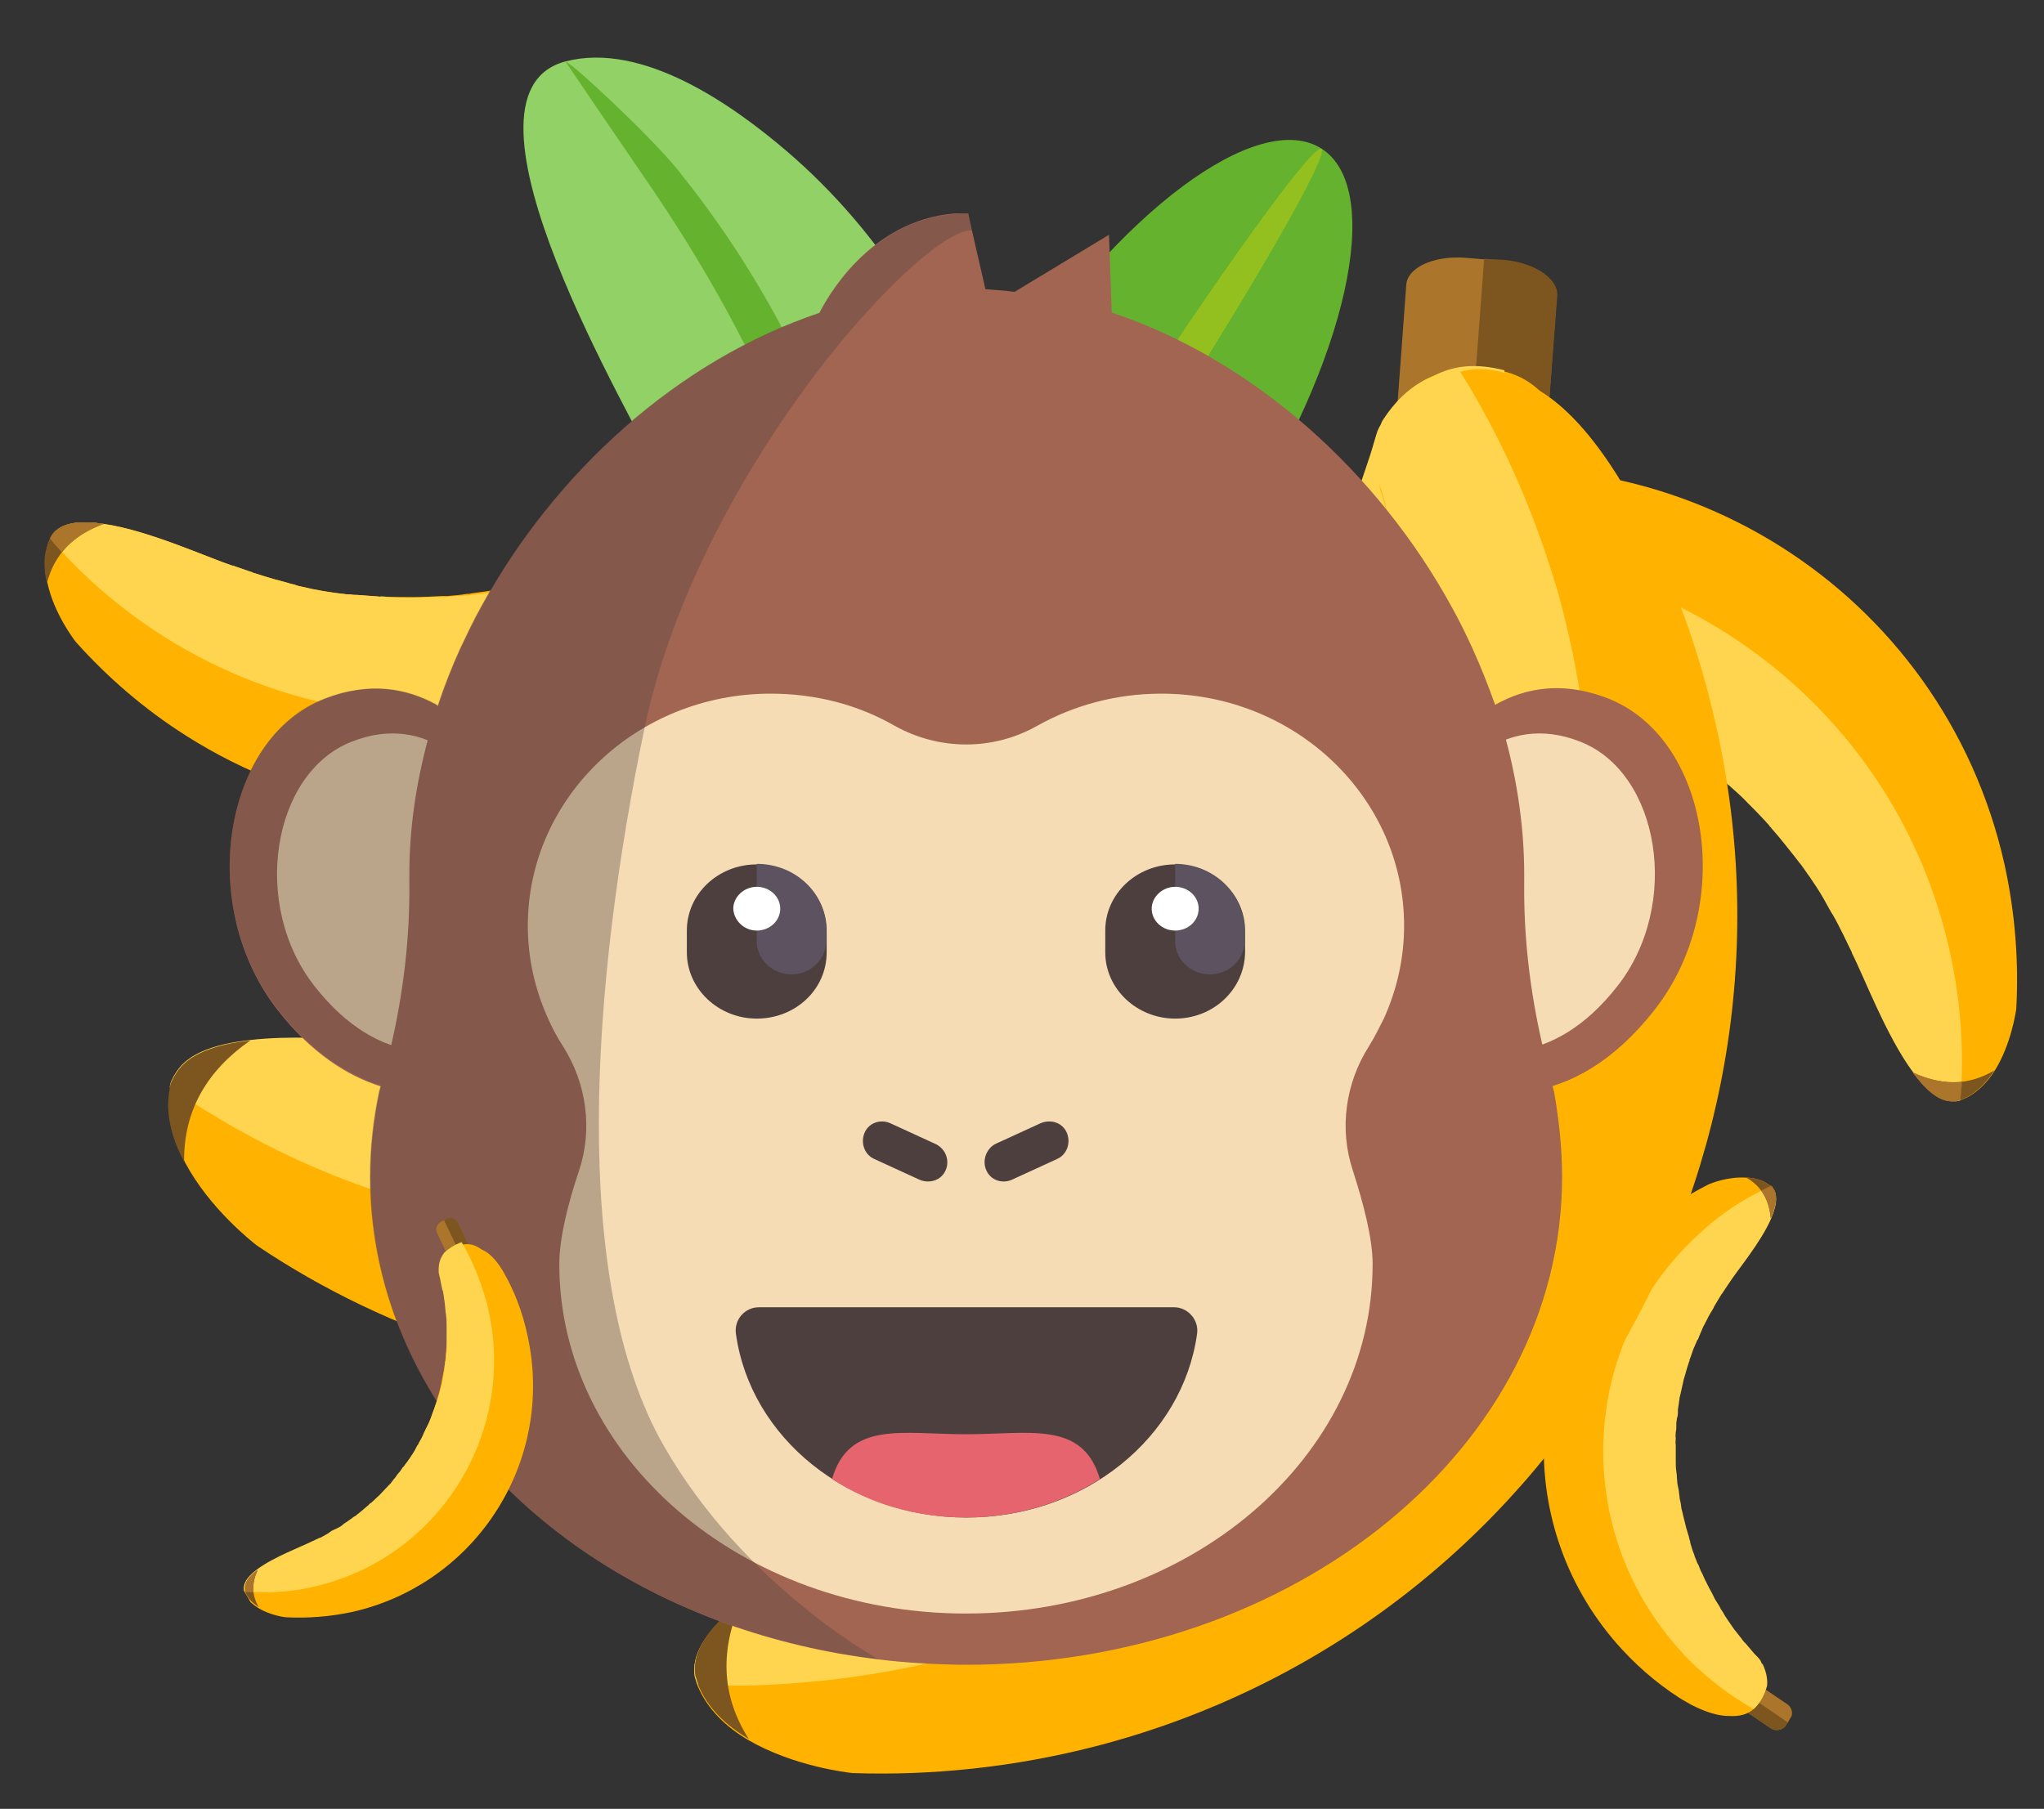 <?xml version="1.0" encoding="utf-8"?>
<!-- Generator: Adobe Illustrator 25.0.0, SVG Export Plug-In . SVG Version: 6.00 Build 0)  -->
<svg version="1.1" id="Capa_1" xmlns="http://www.w3.org/2000/svg" xmlns:xlink="http://www.w3.org/1999/xlink" x="0px" y="0px"
	 viewBox="0 0 383 339" style="enable-background:new 0 0 383 339;" xml:space="preserve">
<rect x="0" y="0" width="383" height="339" fill="#333333" stroke="none"/>
<style type="text/css">
	.st0{fill:#AC752C;}
	.st1{fill:#7D551F;}
	.st2{fill:#FFB300;}
	.st3{fill:#FFD54F;}
	.st4{clip-path:url(#SVGID_2_);}
	.st5{fill:#92D166;}
	.st6{fill:#65B22E;}
	.st7{fill:#93C01F;}
	.st8{fill:#634419;}
	.st9{clip-path:url(#SVGID_4_);}
	.st10{clip-path:url(#SVGID_6_);}
	.st11{fill:#A16552;}
	.st12{fill:#F5DCB4;}
	.st13{fill:#4E3F3F;}
	.st14{fill:#E6646E;}
	.st15{fill:#5D5360;}
	.st16{fill:#FFFFFF;}
	.st17{opacity:0.35;fill:#4E3F3F;enable-background:new    ;}
	.st18{clip-path:url(#SVGID_8_);}
</style>
<g>
	<path class="st0" d="M232.8,110.7l4.1,8.5l-16.8,8.1c-1.7,0.8-3.8,0.1-4.7-1.6l-1.1-2.2c-0.8-1.7-0.1-3.8,1.7-4.7L232.8,110.7z"/>
	<path class="st1" d="M232.8,110.7l2.1,4.2l-20,9.7l-0.6-1.1c-0.8-1.7-0.1-3.8,1.7-4.7L232.8,110.7z"/>
	<path class="st2" d="M236.3,99.8c7.8-4.3,16.3-7.7,25.4-9.7c51.5-11.6,102.4,20.5,113.9,71.9c2,9.1,2.7,18.3,2.2,27.1
		c-0.1,0.7-1,6.7-4,11.5c-1.5,2.4-3.6,4.5-6.2,5.5l-0.1,0c-0.3,0.1-0.6,0.2-0.9,0.2c-0.3,0-0.6,0-0.9,0c-2.5-0.2-4.9-2.3-7.1-5.4
		c-5-6.7-9.2-17.9-11.5-22.4l0-0.1c-0.5-1.1-1-2.2-1.6-3.3c0-0.1-0.1-0.1-0.1-0.2c-0.6-1.2-1.2-2.4-1.9-3.6
		c-0.2-0.4-0.4-0.7-0.6-1.1c-0.2-0.3-0.3-0.6-0.5-0.9c-0.2-0.3-0.3-0.6-0.5-0.9c-0.2-0.4-0.5-0.8-0.7-1.2c-0.4-0.8-1-1.6-1.5-2.3
		c-0.3-0.5-0.6-0.9-0.9-1.3c-0.8-1.2-1.7-2.3-2.5-3.4c-0.3-0.4-0.6-0.7-0.8-1c-0.3-0.4-0.6-0.7-0.8-1c-0.8-1-1.7-2.1-2.6-3
		c0-0.1-0.1-0.2-0.2-0.2l-0.2-0.3c-1.3-1.4-2.7-2.9-4-4.2c-1.3-1.3-2.7-2.6-4-3.7c-0.2-0.1-0.4-0.3-0.5-0.5l-0.2-0.2
		c-0.9-0.8-1.8-1.5-2.8-2.3c-0.1-0.1-0.2-0.1-0.3-0.2c-0.1-0.1-0.3-0.2-0.4-0.3c-2.7-2.1-5.6-4.2-8.6-6c-0.5-0.4-1.1-0.7-1.7-1.1
		c-0.6-0.3-1.1-0.6-1.6-0.9c-0.1,0-0.2-0.1-0.3-0.2c-0.3-0.1-0.6-0.4-0.9-0.5c-0.9-0.5-1.8-1-2.8-1.4c-0.5-0.3-1-0.5-1.5-0.7
		c-0.8-0.4-1.5-0.7-2.3-1.1c-0.3-0.1-0.6-0.2-0.8-0.4c-1-0.5-2.1-0.9-3.1-1.3c-4.6-1.8-9.4-3.3-14.3-4.4c-0.1,0-0.2-0.1-0.3-0.1
		c-1.9-0.4-3.7-0.8-5.7-1.1c-0.9-0.1-1.7-0.3-2.7-0.4c-0.7-0.1-1.4-0.2-2.1-0.3c-0.2,0-0.2,0-0.4,0c-1.6-0.1-3.1-0.3-4.7-0.4
		c-8.5-0.5-17.2,0.3-25.9,2.2c-0.9,0.2-1.9,0.5-2.8,0.7c0,0-0.3,0-0.8,0c-0.2,0-0.3,0-0.5,0c-0.1,0-0.2,0-0.2,0c-0.1,0-0.2,0-0.2,0
		c-1.7-0.1-4.4-0.5-6.8-2.4c-1.7-1.3-3.2-3.4-4.1-6.6c-0.8-3.1,0.1-5.9,1.9-8.4C228.6,104.7,233.3,101.6,236.3,99.8z"/>
	<path class="st3" d="M223.9,117.2c0.1,0,0.1-0.1,0.1-0.1c7.3-4.3,15.4-7.7,24-10c1.1-0.3,2.3-0.6,3.4-0.9
		c51.4-11.6,102.4,20.6,113.9,71.9c1.7,7.6,2.5,15.2,2.3,22.7c0,1.1-0.1,2.2-0.1,3.3c0,0.7-0.1,1.4-0.1,2.1
		c-0.3,0.1-0.6,0.2-0.9,0.2c-0.3,0-0.6,0-0.9,0c-2.5-0.2-4.9-2.3-7.1-5.4c-5-6.7-9.2-17.9-11.5-22.4l0-0.1c-0.5-1.1-1.1-2.2-1.6-3.3
		c0-0.1-0.1-0.1-0.1-0.2c-0.6-1.2-1.2-2.4-1.9-3.6c-0.1-0.1-0.1-0.2-0.2-0.3c-0.1-0.2-0.3-0.5-0.4-0.7c-0.2-0.3-0.3-0.6-0.5-0.9
		c-0.2-0.3-0.3-0.6-0.5-0.9c-0.2-0.4-0.5-0.8-0.7-1.2c-0.5-0.8-1-1.6-1.5-2.3c-0.3-0.5-0.6-0.9-0.9-1.3c-0.5-0.7-1-1.5-1.6-2.2
		c-0.3-0.4-0.6-0.8-1-1.3c-0.3-0.4-0.6-0.7-0.8-1c-0.3-0.4-0.6-0.7-0.8-1c-0.8-1-1.7-2.1-2.6-3.1c0-0.1-0.1-0.2-0.2-0.2l-0.2-0.3
		c-0.2-0.3-0.5-0.5-0.7-0.8c-1.1-1.2-2.2-2.3-3.3-3.4c-1.1-1.2-2.3-2.2-3.5-3.3c-0.2-0.1-0.4-0.3-0.5-0.5c-0.2-0.1-0.4-0.3-0.5-0.5
		l-0.2-0.2c-0.6-0.5-1.2-1-1.8-1.4c-0.3-0.3-0.7-0.6-1.1-0.9c-0.1-0.1-0.2-0.1-0.3-0.2c-0.1-0.1-0.3-0.2-0.4-0.3
		c-0.5-0.4-1-0.8-1.6-1.2c-0.4-0.3-0.8-0.6-1.2-0.9c-0.2-0.1-0.4-0.3-0.5-0.4c-0.5-0.4-1.1-0.8-1.7-1.2c-0.5-0.3-1.1-0.7-1.6-1
		c-0.6-0.4-1.3-0.8-2-1.2c-0.6-0.4-1.1-0.7-1.7-1.1c-0.6-0.3-1.1-0.6-1.6-0.9c-0.1,0-0.2-0.1-0.3-0.2c-0.3-0.1-0.6-0.4-0.9-0.5
		c-0.9-0.5-1.8-1-2.8-1.4c-0.5-0.3-1-0.5-1.5-0.7c-0.8-0.4-1.5-0.7-2.3-1.1c-0.3-0.1-0.6-0.2-0.8-0.4c-0.3-0.1-0.6-0.2-0.8-0.4
		c-0.7-0.3-1.5-0.6-2.2-0.9c-0.6-0.3-1.2-0.5-1.9-0.7c-0.7-0.3-1.4-0.6-2.2-0.8c-0.4-0.1-0.8-0.3-1.2-0.4c-0.3-0.1-0.6-0.2-0.9-0.3
		c-0.7-0.2-1.3-0.4-2-0.6c-0.7-0.2-1.4-0.4-2.1-0.6c-0.6-0.1-1.1-0.3-1.7-0.4c-0.8-0.2-1.6-0.4-2.4-0.6c-0.1,0-0.2-0.1-0.3-0.1
		c-0.7-0.2-1.5-0.3-2.3-0.5c-0.5-0.1-1-0.2-1.5-0.2c-0.6-0.1-1.2-0.2-1.9-0.3c-0.6-0.1-1.1-0.1-1.6-0.2c-0.3,0-0.7-0.1-1-0.1
		c-0.7-0.1-1.4-0.2-2.1-0.3c-0.2,0-0.2,0-0.4,0c-0.6-0.1-1.2-0.1-1.8-0.2c-0.5,0-1-0.1-1.5-0.1c-0.5,0-1-0.1-1.5-0.1
		c-0.7,0-1.4-0.1-2.1-0.1c-0.4,0-0.7,0-1.1,0c-0.9,0-1.8,0-2.8,0c-0.6,0-1.3,0-1.8,0c-0.9,0.1-1.8,0.1-2.7,0.1
		c-0.6,0-1.2,0.1-1.8,0.1c-0.9,0.1-1.8,0.2-2.8,0.3c-0.6,0-1.2,0.1-1.8,0.2c-1,0.1-2,0.3-3.1,0.4c-0.4,0.1-0.8,0.1-1.2,0.2
		c-0.2,0-0.3,0-0.5,0.1c-1.4,0.3-2.9,0.6-4.4,0.9c-0.9,0.2-1.9,0.4-2.8,0.7c0,0-0.3,0-0.8,0c-0.2,0-0.3,0-0.5,0c-0.1,0-0.2,0-0.2,0
		c-0.1,0-0.2,0-0.2,0c-1.7-0.1-4.4-0.5-6.8-2.4C226.4,122.5,224.8,120.4,223.9,117.2z"/>
	<path class="st1" d="M358.4,201c5.2,2.4,10.3,2.6,15.3-0.4c-1.5,2.4-3.6,4.5-6.2,5.5l-0.1,0c-0.3,0.1-0.6,0.2-0.9,0.2
		c-0.3,0-0.6,0-0.9,0C363.1,206.3,360.7,204.1,358.4,201z"/>
	<path class="st0" d="M358.4,201c3.1,1.4,6.2,2.1,9.2,1.8c0,0.5,0,0.9-0.1,1.3c0,0.7-0.1,1.4-0.2,2.1c-0.3,0.1-0.6,0.2-1,0.2
		c-0.3,0-0.6,0-0.9,0C363.1,206.3,360.7,204.1,358.4,201z"/>
</g>
<g>
	<defs>
		<rect id="SVGID_1_" x="277.6" y="234" transform="matrix(0.5 -0.866 0.866 0.5 -72.406 415.268)" width="91.7" height="72.6"/>
	</defs>
	<clipPath id="SVGID_2_">
		<use xlink:href="#SVGID_1_"  style="overflow:visible;"/>
	</clipPath>
	<g class="st4">
		<path class="st0" d="M322.8,317.8l3.1-4.5l9,6.1c0.9,0.6,1.2,1.9,0.5,2.8l-0.8,1.2c-0.6,0.9-1.9,1.1-2.8,0.5L322.8,317.8z"/>
		<path class="st1" d="M322.8,317.8l1.5-2.3l10.7,7.3l-0.4,0.6c-0.6,0.9-1.9,1.1-2.8,0.5L322.8,317.8z"/>
		<path class="st2" d="M316.3,319.2c-4.4-2.6-8.6-6-12.3-10c-20.8-22.5-19.4-57.5,3.1-78.2c4-3.7,8.4-6.7,13-9
			c0.4-0.2,3.6-1.5,7-1.3c1.7,0,3.3,0.5,4.6,1.5l0,0c0.2,0.1,0.3,0.2,0.4,0.4c0.1,0.1,0.2,0.3,0.3,0.5c0.6,1.3,0.3,3.1-0.6,5.2
			c-1.9,4.5-6.4,9.8-8,12.3l0,0c-0.4,0.6-0.8,1.2-1.2,1.8c0,0,0,0.1-0.1,0.1c-0.4,0.7-0.8,1.3-1.2,2c-0.1,0.2-0.2,0.4-0.4,0.6
			c-0.1,0.2-0.2,0.3-0.3,0.5c-0.1,0.2-0.2,0.3-0.3,0.5c-0.1,0.2-0.3,0.5-0.4,0.7c-0.3,0.4-0.5,0.9-0.7,1.4c-0.2,0.3-0.3,0.5-0.4,0.8
			c-0.3,0.8-0.7,1.5-1,2.3c-0.1,0.3-0.2,0.5-0.3,0.7c-0.1,0.3-0.2,0.5-0.3,0.7c-0.3,0.7-0.5,1.5-0.8,2.2c0,0-0.1,0.1,0,0.2l-0.1,0.2
			c-0.3,1.1-0.7,2.2-1,3.2c-0.3,1-0.5,2.1-0.7,3.1c0,0.1-0.1,0.3-0.1,0.4l0,0.2c-0.1,0.7-0.2,1.4-0.3,2.1c0,0.1,0,0.1,0,0.2
			c0,0.1,0,0.2,0,0.3c-0.3,2-0.5,4-0.5,6.1c0,0.4,0,0.8,0,1.2c0,0.4,0,0.7,0,1.1c0,0.1,0,0.1,0,0.2c0,0.2,0,0.4,0,0.6
			c0,0.6,0,1.2,0.1,1.8c0,0.3,0.1,0.6,0.1,0.9c0,0.5,0.1,1,0.1,1.4c0,0.2,0.1,0.4,0.1,0.5c0.1,0.6,0.2,1.3,0.3,1.9
			c0.4,2.8,1.1,5.7,1.9,8.5c0,0.1,0,0.1,0,0.2c0.3,1.1,0.7,2.1,1.1,3.2c0.2,0.5,0.4,0.9,0.6,1.4c0.2,0.4,0.3,0.8,0.5,1.1
			c0,0.1,0.1,0.1,0.1,0.2c0.4,0.8,0.8,1.6,1.2,2.5c2.2,4.4,5.1,8.6,8.7,12.4c0.4,0.4,0.8,0.8,1.1,1.2c0,0,0.1,0.1,0.2,0.4
			c0,0.1,0.1,0.1,0.1,0.2c0,0.1,0,0.1,0.1,0.1c0,0.1,0,0.1,0.1,0.1c0.4,0.9,1,2.4,0.8,4.1c-0.2,1.2-0.8,2.6-2.1,4
			c-1.3,1.3-3,1.6-4.8,1.5C321,321.6,318.1,320.1,316.3,319.2z"/>
		<path class="st3" d="M328.6,320.3C328.6,320.3,328.6,320.3,328.6,320.3c-4.4-2.5-8.4-5.5-12.1-9.2c-0.5-0.5-1-1-1.4-1.5
			c-20.7-22.5-19.4-57.5,3.1-78.2c3.3-3.1,6.9-5.7,10.8-7.7c0.6-0.3,1.1-0.6,1.7-0.9c0.4-0.2,0.7-0.4,1.1-0.6
			c0.2,0.1,0.3,0.2,0.4,0.4s0.2,0.3,0.3,0.5c0.6,1.3,0.3,3.1-0.6,5.2c-1.9,4.5-6.4,9.8-8,12.3l0,0c-0.4,0.6-0.8,1.2-1.2,1.8
			c0,0,0,0.1-0.1,0.1c-0.4,0.7-0.8,1.3-1.2,2c0,0.1-0.1,0.1-0.1,0.2c-0.1,0.1-0.2,0.3-0.2,0.4c-0.1,0.2-0.2,0.3-0.3,0.5
			c-0.1,0.2-0.2,0.3-0.3,0.5c-0.1,0.2-0.3,0.5-0.4,0.7c-0.2,0.5-0.5,0.9-0.7,1.4c-0.2,0.3-0.3,0.5-0.4,0.8c-0.2,0.5-0.4,0.9-0.6,1.4
			c-0.1,0.3-0.2,0.6-0.4,0.8c-0.1,0.3-0.2,0.5-0.3,0.7c-0.1,0.3-0.2,0.5-0.3,0.7c-0.3,0.7-0.5,1.5-0.8,2.2c0,0-0.1,0.1,0,0.2
			l-0.1,0.2c-0.1,0.2-0.1,0.4-0.2,0.6c-0.3,0.9-0.5,1.8-0.8,2.7c-0.2,0.9-0.4,1.8-0.6,2.7c0,0.1-0.1,0.3-0.1,0.4
			c0,0.1-0.1,0.3-0.1,0.4l0,0.2c-0.1,0.4-0.1,0.9-0.2,1.3c0,0.2-0.1,0.5-0.1,0.8c0,0.1,0,0.1,0,0.2c0,0.1,0,0.2,0,0.3
			c0,0.4-0.1,0.8-0.2,1.1c0,0.3-0.1,0.6-0.1,0.9c0,0.1,0,0.3,0,0.4c0,0.4,0,0.8-0.1,1.2c0,0.4-0.1,0.7,0,1.1c0,0.4-0.1,0.9,0,1.3
			c0,0.4,0,0.8,0,1.2c0,0.4,0,0.7,0,1.1c0,0.1,0,0.1,0,0.2c0,0.2,0,0.4,0,0.6c0,0.6,0,1.2,0.1,1.8c0,0.3,0.1,0.6,0.1,0.9
			c0,0.5,0.1,1,0.1,1.4c0,0.2,0.1,0.4,0.1,0.5c0,0.2,0.1,0.4,0.1,0.5c0.1,0.4,0.1,0.9,0.2,1.4c0,0.4,0.1,0.8,0.2,1.2
			c0.1,0.4,0.1,0.9,0.2,1.3c0.1,0.2,0.1,0.5,0.2,0.7c0,0.2,0.1,0.4,0.1,0.5c0.1,0.4,0.2,0.8,0.3,1.2c0.1,0.4,0.2,0.8,0.3,1.2
			c0.1,0.3,0.2,0.6,0.3,1c0.2,0.5,0.2,0.9,0.4,1.4c0,0.1,0,0.1,0,0.2c0.1,0.4,0.3,0.9,0.4,1.3c0.1,0.3,0.2,0.6,0.3,0.8
			c0.1,0.3,0.2,0.7,0.4,1.1c0.1,0.3,0.2,0.6,0.4,0.9c0.1,0.2,0.2,0.4,0.2,0.5c0.2,0.4,0.3,0.8,0.5,1.1c0,0.1,0.1,0.1,0.1,0.2
			c0.1,0.3,0.3,0.6,0.4,0.9c0.1,0.3,0.3,0.5,0.4,0.8c0.1,0.3,0.3,0.5,0.4,0.8c0.2,0.4,0.4,0.7,0.6,1.1c0.1,0.2,0.2,0.4,0.3,0.6
			c0.2,0.5,0.5,0.9,0.8,1.4c0.2,0.3,0.4,0.6,0.5,0.9c0.3,0.4,0.6,0.9,0.8,1.3c0.2,0.3,0.4,0.6,0.6,0.9c0.3,0.4,0.6,0.9,0.9,1.3
			c0.2,0.3,0.4,0.6,0.6,0.8c0.4,0.5,0.7,0.9,1.1,1.4c0.1,0.2,0.3,0.4,0.4,0.5c0,0.1,0.1,0.1,0.2,0.2c0.5,0.6,1.1,1.3,1.7,2
			c0.4,0.4,0.8,0.8,1.1,1.2c0,0,0.1,0.1,0.2,0.4c0,0.1,0.1,0.1,0.1,0.2c0,0.1,0,0.1,0.1,0.1c0,0.1,0,0.1,0.1,0.1
			c0.4,0.9,1,2.4,0.8,4.1C330.6,317.6,330,319,328.6,320.3z"/>
		<path class="st1" d="M331.8,228.3c-0.3-3.3-1.7-6-4.6-7.6c1.7,0,3.3,0.5,4.6,1.5l0,0c0.2,0.1,0.3,0.2,0.4,0.4
			c0.1,0.1,0.2,0.3,0.3,0.5C333,224.4,332.7,226.3,331.8,228.3z"/>
		<path class="st0" d="M331.8,228.3c-0.2-2-0.7-3.7-1.8-5.2c0.2-0.1,0.5-0.2,0.7-0.3c0.4-0.2,0.7-0.4,1.1-0.5
			c0.2,0.1,0.3,0.2,0.4,0.4c0.1,0.1,0.2,0.3,0.3,0.5C333,224.4,332.7,226.3,331.8,228.3z"/>
	</g>
</g>
<g>
	<path class="st5" d="M242.5,166.2c-17.7-0.1-35.6,1-53.4,0.4c-8.8-0.3-22.1-0.4-27-8.4c-15.5-25.1,45.3-46.5,59.2-48.5
		c22-3.2,45.9,0,67,9.9c12.6,5.9,29.7,16.3,32.3,31C325,174.5,253.3,166.3,242.5,166.2z"/>
	<path class="st6" d="M235.8,141.7c-17.9,1-35.9,4.4-53.4,10c-6.3,2-20.3,6.5-20.3,6.5c-0.9-1.7,51.2-22.5,70.8-24.1
		c20.1-1.6,41,0.3,61,5.7c8.5,2.3,26.7,10.7,26.7,10.7c-0.2,0.6-17.4-3-25.4-4.5C275.5,142.3,255.4,140.6,235.8,141.7z"/>
	<path class="st5" d="M183.9,85.4c3.9,13.6,9.2,77.7-20,73.9c-9.4-1.2-14.7-13.2-18.7-21.2c-7.9-15.9-14.2-32.8-21.5-48.9
		c-4.5-9.9-41.5-71.5-17.7-77.7c14.4-3.7,31.1,8,41.5,16.9C165.2,43.6,177.8,64,183.9,85.4z"/>
	<path class="st6" d="M156.9,84.9c6.9,19.4,7,74.5,7,74.5c-0.5,0-1.6-14.5-2.4-21.2c-2-18.2-6.3-36.1-12.7-52.8
		c-7-18.4-16.9-36-28.3-52.5c-4.6-6.7-14.5-21.3-14.5-21.3c0.5-0.4,15.3,13.3,20.8,20C139.8,47.6,150.1,65.9,156.9,84.9z"/>
	<path class="st6" d="M173,143.3c11.9,7.7,38.2-11.9,58.8-43.8s27.7-63.9,15.9-71.6c-11.9-7.7-38.2,11.9-58.8,43.8
		C168.3,103.5,161.2,135.6,173,143.3z"/>
	<path class="st7" d="M173,143.3c1.6,1,19.6-24,40.2-55.8c20.6-31.9,36-58.5,34.4-59.6c-1.6-1-19.6,24-40.2,55.8
		S171.4,142.2,173,143.3z"/>
	<path class="st0" d="M180.5,131.7c-10.3-6.6-23.7-5.4-32.5,3.1l-19.4,20c-5.4,5.5-4.3,14.5,2.1,18.6l32.3,20.9
		c6.4,4.1,15,1.4,17.8-5.7l10.3-25.9C195.2,151.1,190.8,138.3,180.5,131.7z"/>
	<path class="st1" d="M173,147l-3.3-2.2c-9.5-6.1-21.8-5.6-30.7,1.4l-10.4,9.5c-5.3,4.8-4.6,13.3,1.5,17.2l33.5,21.7
		c6,3.9,14,1.1,16.3-5.7l4.4-13.3C186.9,164.6,182.4,153.1,173,147z"/>
	<path class="st8" d="M171.7,167.7l-20.4-13.2c-5.7-3.7-13.1-3.5-18.7,0.5l-3.4,2.4c-5.3,3.8-5.1,11.7,0.4,15.3l34.4,22.3
		c5.5,3.5,12.8,0.4,14.1-5.9l0.8-4.1C180.3,178.2,177.4,171.4,171.7,167.7z"/>
</g>
<g>
	<path class="st0" d="M289.4,86.8l-28.2-2.1l2.3-31.3c0.2-3.2,5-5.5,10.9-5.1l7.3,0.6c5.7,0.5,10.2,3.5,10,6.7L289.4,86.8z"/>
	<path class="st1" d="M289.4,86.8l-14.1-1l2.8-37.3l3.7,0.2c5.7,0.5,10.2,3.5,10,6.7L289.4,86.8z"/>
	<path class="st2" d="M296.8,102.1c-0.2,15-2.5,30.2-7.2,45.3c-26.4,84.8-116,132.1-200.3,105.7c-15-4.7-28.9-11.4-41.2-19.7
		c-0.9-0.7-8.9-7-13.4-15.5c-2.3-4.3-3.6-9-2.7-13.7V204c0.1-0.6,0.2-1,0.5-1.5c0.2-0.5,0.5-0.9,0.8-1.4c2.3-3.5,7.4-5.2,13.9-5.9
		c14-1.6,33.8,1.7,42.3,2.2h0.1c2.1,0.2,4.1,0.3,6.2,0.5c0.1,0,0.2,0,0.3,0c2.3,0.1,4.5,0.2,6.8,0.2c0.7,0,1.4,0,2.1,0
		c0.6,0,1.1,0,1.8,0c0.6,0,1.1,0,1.7,0c0.8,0,1.6,0,2.4,0c1.5,0,3.1-0.1,4.6-0.2c0.9,0,1.7-0.1,2.6-0.2c2.4-0.2,4.8-0.5,7.1-0.8
		c0.8-0.1,1.5-0.2,2.2-0.3c0.8-0.1,1.5-0.2,2.2-0.3c2.2-0.3,4.5-0.8,6.6-1.3c0.1,0,0.3,0,0.5-0.1l0.5-0.3c3.2-0.7,6.4-1.5,9.5-2.3
		c3-0.8,6-1.7,8.8-2.8c0.3-0.1,0.8-0.2,1.1-0.3l0.5-0.1c1.9-0.7,3.8-1.4,5.7-2.2c0.2-0.1,0.3-0.1,0.6-0.2c0.2-0.1,0.5-0.2,0.7-0.3
		c5.4-2.2,10.8-4.7,15.9-7.5c1-0.5,1.9-1,3-1.6c0.9-0.6,1.8-1,2.8-1.6c0.1-0.1,0.3-0.2,0.5-0.2c0.5-0.3,1-0.6,1.5-0.9
		c1.5-0.9,3-1.8,4.5-2.9c0.8-0.5,1.5-1,2.3-1.5c1.1-0.8,2.3-1.6,3.4-2.4c0.5-0.3,0.8-0.7,1.3-0.9c1.5-1,3-2.3,4.5-3.5
		c6.5-5.2,12.7-10.9,18.4-17.2c0.1-0.1,0.2-0.2,0.3-0.3c2.2-2.4,4.2-4.8,6.3-7.4c0.9-1.2,1.8-2.3,2.8-3.6c0.7-0.9,1.5-2,2.2-2.9
		c0.1-0.2,0.2-0.3,0.3-0.6c1.5-2.2,3-4.3,4.5-6.6c7.8-12,14.1-25.3,18.6-39.7c0.5-1.5,0.9-3.1,1.4-4.6c0,0,0.2-0.5,0.6-1.2
		c0.1-0.2,0.2-0.5,0.3-0.7c0.1-0.1,0.1-0.2,0.2-0.3s0.1-0.2,0.2-0.3c1.6-2.4,4.5-6,9.2-7.8c3.3-1.4,7.7-1.8,13.1-0.5
		c5.2,1.4,8.5,5.2,10.7,9.9C296.1,86.7,296.7,96.2,296.8,102.1z"/>
	<path class="st3" d="M281.9,69.4c0,0.1,0,0.2,0,0.2c0.1,14.3-1.7,28.9-5.6,43.4c-0.5,2-1,3.8-1.6,5.8
		c-26.4,84.8-115.9,132.1-200.3,105.7c-12.5-3.9-24.2-9.2-34.9-15.8c-1.6-0.9-3.2-2-4.7-3c-1-0.6-1.9-1.3-3-2c0.1-0.6,0.2-1,0.5-1.5
		c0.2-0.5,0.5-0.9,0.8-1.4c2.3-3.5,7.4-5.2,13.9-5.9c14-1.6,33.8,1.7,42.3,2.2h0.1c2.1,0.2,4.1,0.3,6.2,0.5c0.1,0,0.2,0,0.3,0
		c2.3,0.1,4.5,0.2,6.8,0.2c0.2,0,0.5,0,0.6,0c0.5,0,0.9,0,1.4,0c0.6,0,1.1,0,1.8,0c0.6,0,1.1,0,1.7,0c0.8,0,1.6,0,2.4,0
		c1.6-0.1,3.1-0.1,4.6-0.2c0.9,0,1.7-0.1,2.6-0.2c1.5-0.1,3-0.2,4.5-0.5c0.9-0.1,1.7-0.2,2.6-0.3c0.8-0.1,1.5-0.2,2.2-0.3
		c0.8-0.1,1.5-0.2,2.2-0.3c2.2-0.3,4.5-0.8,6.6-1.3c0.1,0,0.3,0,0.5-0.1l0.7-0.1c0.6-0.1,1.1-0.2,1.7-0.3c2.6-0.6,5.3-1.3,7.8-2
		c2.6-0.7,5.2-1.5,7.7-2.3c0.3-0.1,0.8-0.2,1.1-0.3c0.3-0.1,0.8-0.2,1.1-0.3l0.5-0.1c1.1-0.5,2.4-0.9,3.6-1.4
		c0.7-0.2,1.5-0.6,2.2-0.8c0.2-0.1,0.3-0.1,0.6-0.2c0.2-0.1,0.5-0.2,0.7-0.3c1-0.5,2.1-0.8,3.1-1.3c0.8-0.3,1.5-0.7,2.3-1
		c0.3-0.1,0.7-0.3,1-0.5c1-0.5,2.1-1,3.2-1.5c0.9-0.5,1.9-0.9,2.9-1.5c1.1-0.6,2.3-1.2,3.4-1.8c1-0.6,1.9-1,3-1.6
		c0.9-0.6,1.8-1,2.8-1.6c0.1-0.1,0.3-0.2,0.5-0.2c0.5-0.3,1-0.6,1.5-0.9c1.5-0.9,3-1.8,4.5-2.9c0.8-0.5,1.5-1,2.3-1.5
		c1.1-0.8,2.3-1.6,3.4-2.4c0.5-0.3,0.8-0.7,1.3-0.9c0.5-0.3,0.8-0.7,1.3-0.9c1-0.8,2.2-1.6,3.2-2.4c0.9-0.7,1.7-1.4,2.6-2.2
		c1-0.8,2.1-1.6,3-2.5c0.5-0.5,1-0.9,1.5-1.4c0.3-0.3,0.8-0.7,1.1-1c0.9-0.8,1.7-1.6,2.6-2.4c0.9-0.8,1.7-1.7,2.6-2.5
		c0.7-0.7,1.4-1.4,2.1-2.1c0.9-1,1.9-2,2.9-3c0.1-0.1,0.2-0.2,0.3-0.3c0.9-0.9,1.7-2,2.6-3c0.6-0.7,1.1-1.3,1.6-2
		c0.7-0.8,1.4-1.6,2.1-2.5c0.6-0.8,1.1-1.5,1.7-2.2c0.3-0.5,0.7-0.9,1-1.4c0.7-0.9,1.5-2,2.2-2.9c0.1-0.2,0.2-0.3,0.3-0.6
		c0.6-0.8,1.1-1.6,1.7-2.4c0.5-0.7,0.9-1.4,1.4-2.1c0.5-0.7,0.9-1.4,1.4-2.1c0.7-1,1.3-2,1.8-3c0.3-0.6,0.7-1,0.9-1.6
		c0.8-1.3,1.6-2.6,2.3-4c0.5-0.9,1-1.8,1.5-2.6c0.7-1.4,1.4-2.6,2.1-4c0.5-0.9,0.9-1.8,1.4-2.8c0.7-1.4,1.3-2.8,1.9-4.3
		c0.5-0.9,0.8-1.8,1.1-2.8c0.7-1.6,1.3-3.2,1.9-4.8c0.2-0.6,0.5-1.3,0.7-1.8c0.1-0.2,0.2-0.5,0.2-0.8c0.8-2.3,1.6-4.7,2.4-7.1
		c0.5-1.5,0.9-3.1,1.4-4.6c0,0,0.2-0.5,0.6-1.2c0.1-0.2,0.2-0.5,0.3-0.7c0.1-0.1,0.1-0.2,0.2-0.3c0.1-0.1,0.1-0.2,0.2-0.3
		c1.6-2.4,4.5-6,9.2-7.8C272.2,68.5,276.5,68,281.9,69.4z"/>
	<path class="st1" d="M46.9,195c-7.9,5.5-12.5,12.9-12.4,22.7c-2.3-4.3-3.6-9-2.7-13.7v-0.1c0.1-0.6,0.2-1,0.5-1.5
		c0.2-0.5,0.5-0.9,0.8-1.4C35.3,197.5,40.5,195.7,46.9,195z"/>
	<path class="st2" d="M303.1,89.2c7.7,12.9,13.6,27.1,17.4,42.4c21.9,86-29.7,173.6-115.3,195.7c-15.2,3.9-30.5,5.5-45.4,5
		c-1.1-0.1-11.2-1.3-19.6-6.2c-4.1-2.4-7.7-5.8-9.5-10.2c0,0,0,0,0-0.1c-0.2-0.5-0.3-1-0.5-1.5c-0.1-0.6-0.1-1-0.1-1.6
		c0.1-4.1,3.7-8.4,8.7-12.3c11.1-8.8,29.7-16.4,37.1-20.5c1.8-0.9,3.7-1.8,5.5-2.9c0.1,0,0.2-0.1,0.3-0.1c1.9-1,3.9-2.2,5.8-3.3
		c0.6-0.3,1.1-0.7,1.7-1c0.5-0.3,1-0.7,1.5-0.9c0.5-0.3,1-0.6,1.5-0.9c0.7-0.5,1.4-0.8,1.9-1.3c1.3-0.8,2.5-1.7,3.8-2.6
		c0.7-0.5,1.5-1,2.2-1.6c1.9-1.4,3.9-2.9,5.7-4.4c0.6-0.5,1.1-0.9,1.7-1.4c0.6-0.5,1.1-1,1.7-1.5c1.7-1.5,3.3-3,5-4.5
		c0.1-0.1,0.2-0.2,0.3-0.3l0.5-0.5c2.4-2.3,4.7-4.6,6.9-7c2.1-2.3,4.1-4.6,6.1-7c0.2-0.3,0.5-0.6,0.8-0.9l0.3-0.3
		c1.3-1.6,2.5-3.2,3.8-4.8c0.1-0.1,0.2-0.3,0.3-0.5c0.1-0.2,0.3-0.5,0.5-0.6c3.4-4.7,6.6-9.7,9.6-14.7c0.6-0.9,1.1-2,1.6-3
		c0.6-0.9,1-1.8,1.5-2.9c0.1-0.1,0.1-0.3,0.2-0.5c0.2-0.6,0.6-1,0.8-1.6c0.8-1.6,1.6-3.2,2.4-4.8c0.3-0.8,0.8-1.6,1.1-2.4
		c0.6-1.3,1.1-2.5,1.6-3.8c0.2-0.5,0.3-1,0.6-1.5c0.7-1.7,1.4-3.5,2.1-5.3c2.9-7.8,5.2-16,6.8-24.4c0-0.1,0.1-0.3,0.1-0.5
		c0.6-3.1,1.1-6.3,1.5-9.6c0.2-1.5,0.3-3,0.6-4.5c0.1-1.2,0.2-2.4,0.3-3.7c0-0.2,0-0.5,0-0.7c0.2-2.6,0.3-5.3,0.3-7.9
		c0.3-14.4-1.3-29-4.9-43.5c-0.3-1.5-0.8-3.1-1.3-4.6c0,0-0.1-0.5-0.1-1.3c0-0.2,0-0.5,0-0.8c0-0.1,0-0.2,0-0.5c0-0.1,0-0.3,0-0.5
		c0-2.9,0.7-7.5,3.8-11.5c2.2-2.9,5.6-5.6,10.9-7.3c5-1.5,10-0.1,14.2,2.8C294.5,76.4,300,84.3,303.1,89.2z"/>
	<path class="st3" d="M273.4,69.3c0,0.1,0.1,0.1,0.1,0.2c7.6,12.1,13.6,25.5,17.9,39.8c0.6,1.8,1.1,3.8,1.6,5.8
		c21.9,86-29.7,173.6-115.3,195.7c-12.7,3.2-25.4,4.8-37.9,5.1c-1.8,0-3.7,0-5.5,0c-1.1,0-2.4-0.1-3.6-0.1c-0.2-0.5-0.3-1-0.5-1.5
		c-0.1-0.6-0.1-1-0.1-1.6c0.1-4.1,3.7-8.4,8.7-12.3c11.1-8.8,29.7-16.4,37.1-20.5c1.8-0.9,3.7-1.8,5.5-2.9c0.1,0,0.2-0.1,0.3-0.1
		c1.9-1,3.9-2.2,5.8-3.3c0.2-0.1,0.3-0.2,0.6-0.3c0.3-0.2,0.8-0.5,1.1-0.7c0.5-0.3,1-0.7,1.5-0.9c0.5-0.2,1-0.7,1.5-0.9
		c0.7-0.5,1.4-0.8,1.9-1.3c1.3-0.9,2.5-1.7,3.8-2.6c0.7-0.5,1.5-1,2.2-1.6c1.3-0.9,2.4-1.8,3.6-2.8c0.7-0.6,1.4-1.2,2.1-1.7
		c0.6-0.5,1.1-0.9,1.7-1.4c0.6-0.5,1.1-1,1.7-1.5c1.7-1.5,3.3-3,5-4.5c0.1-0.1,0.2-0.2,0.3-0.3l0.5-0.5c0.5-0.5,0.8-0.8,1.3-1.3
		c1.9-1.8,3.8-3.8,5.6-5.8c1.8-2,3.6-4,5.3-6.1c0.2-0.3,0.6-0.6,0.8-0.9c0.2-0.3,0.5-0.6,0.8-0.9l0.3-0.3c0.8-1,1.6-2,2.3-3
		c0.5-0.6,0.9-1.3,1.5-1.8c0.1-0.1,0.2-0.3,0.3-0.5c0.1-0.2,0.3-0.5,0.5-0.6c0.7-0.9,1.3-1.8,1.9-2.8c0.5-0.7,0.9-1.4,1.4-2.1
		c0.2-0.3,0.5-0.6,0.6-0.9c0.7-1,1.3-2,1.9-3c0.6-0.9,1.1-1.8,1.7-2.8c0.7-1.2,1.4-2.2,2.1-3.3c0.6-0.9,1.1-2,1.6-3
		c0.5-0.9,1-1.8,1.5-2.9c0.1-0.1,0.1-0.3,0.2-0.5c0.2-0.6,0.6-1,0.8-1.6c0.8-1.6,1.6-3.2,2.4-4.8c0.3-0.8,0.8-1.6,1.1-2.4
		c0.6-1.3,1.1-2.5,1.6-3.8c0.2-0.5,0.3-1,0.6-1.5c0.2-0.5,0.3-1,0.6-1.5c0.5-1.3,1-2.5,1.5-3.8c0.3-1,0.7-2.1,1-3.2
		c0.5-1.3,0.8-2.4,1.3-3.7c0.2-0.7,0.3-1.3,0.6-2c0.1-0.5,0.3-1,0.5-1.5c0.3-1.2,0.7-2.3,0.9-3.5c0.3-1.2,0.6-2.4,0.9-3.6
		c0.2-0.9,0.5-2,0.7-2.9c0.3-1.4,0.6-2.8,0.9-4.1c0-0.1,0.1-0.3,0.1-0.5c0.2-1.3,0.5-2.6,0.7-3.9c0.1-0.8,0.2-1.6,0.3-2.5
		c0.1-1,0.3-2.1,0.5-3.2c0.1-0.9,0.2-1.8,0.3-2.9c0.1-0.6,0.1-1.2,0.2-1.7c0.1-1.2,0.2-2.4,0.3-3.7c0-0.2,0-0.5,0-0.7
		c0.1-1,0.1-2,0.1-3c0.1-0.8,0.1-1.6,0.1-2.4s0.1-1.6,0.1-2.5c0-1.2,0-2.4,0-3.6c0-0.6,0-1.3,0-1.8c0-1.5,0-3.1-0.1-4.6
		c0-1-0.1-2.1-0.1-3.1c-0.1-1.5-0.2-3-0.3-4.6c-0.1-1-0.2-2.1-0.3-3.1c-0.2-1.5-0.3-3.1-0.6-4.6c-0.1-1-0.2-2-0.5-3
		c-0.2-1.7-0.6-3.5-0.9-5.1c-0.1-0.7-0.2-1.3-0.3-2c0-0.2-0.1-0.6-0.1-0.8c-0.5-2.4-1-5-1.7-7.4c-0.3-1.5-0.8-3.1-1.3-4.6
		c0,0-0.1-0.5-0.1-1.3c0-0.2,0-0.5,0-0.8c0-0.1,0-0.2,0-0.5c0-0.1,0-0.3,0-0.5c0-2.9,0.7-7.5,3.8-11.5
		C264.7,73.5,268,70.9,273.4,69.3z"/>
	<path class="st1" d="M138.9,300.1c-3.9,8.9-3.9,17.5,1.4,25.8c-4.1-2.4-7.8-5.8-9.5-10.2c0,0,0,0,0-0.1c-0.2-0.5-0.3-1-0.5-1.5
		c-0.1-0.6-0.1-1-0.1-1.6C130.3,308.3,133.9,304.1,138.9,300.1z"/>
</g>
<g>
	<defs>
		
			<rect id="SVGID_3_" x="30.5" y="14.4" transform="matrix(0.259 -0.966 0.966 0.259 -21.255 158.999)" width="125" height="157.9"/>
	</defs>
	<clipPath id="SVGID_4_">
		<use xlink:href="#SVGID_3_"  style="overflow:visible;"/>
	</clipPath>
	<g class="st9">
		<path class="st0" d="M172.1,73.2l-8.9-3.1l6.1-17.6c0.6-1.8,2.6-2.8,4.5-2.1l2.3,0.8c1.8,0.6,2.8,2.6,2.1,4.5L172.1,73.2z"/>
		<path class="st1" d="M172.1,73.2l-4.5-1.5l7.3-21l1.2,0.4c1.8,0.6,2.8,2.6,2.1,4.5L172.1,73.2z"/>
		<path class="st2" d="M177.4,83.4c-2.4,8.5-6.1,16.9-11.1,24.8c-28.2,44.6-87,57.9-131.4,29.7c-7.9-5-14.8-11-20.7-17.6
			c-0.4-0.5-4.1-5.4-5.3-11c-0.7-2.8-0.7-5.7,0.5-8.3l0-0.1c0.2-0.3,0.3-0.6,0.5-0.8c0.2-0.2,0.4-0.5,0.7-0.7
			c1.8-1.6,5.1-1.8,8.9-1.2c8.3,1.2,19.2,6.2,24,7.8l0.1,0c1.2,0.4,2.3,0.8,3.5,1.2c0.1,0,0.1,0,0.2,0.1c1.3,0.4,2.5,0.8,3.9,1.2
			c0.4,0.1,0.8,0.2,1.2,0.3c0.3,0.1,0.7,0.2,1.1,0.3c0.3,0.1,0.7,0.2,1,0.3c0.5,0.1,0.9,0.2,1.4,0.4c0.9,0.2,1.8,0.4,2.7,0.6
			c0.5,0.1,1,0.2,1.6,0.3c1.4,0.2,2.8,0.5,4.2,0.6c0.5,0.1,0.9,0.1,1.3,0.1c0.5,0.1,0.9,0.1,1.3,0.1c1.3,0.1,2.7,0.2,4,0.3
			c0.1,0,0.2,0.1,0.3,0l0.3,0c2,0.1,3.9,0.1,5.8,0.1c1.8,0,3.7-0.1,5.5-0.2c0.2,0,0.5,0,0.7,0l0.3,0c1.2-0.1,2.4-0.2,3.6-0.4
			c0.1,0,0.2,0,0.4,0c0.1,0,0.3-0.1,0.4-0.1c3.4-0.4,6.9-1,10.3-1.8c0.7-0.1,1.3-0.3,2-0.5c0.6-0.2,1.2-0.3,1.8-0.5
			c0.1,0,0.2-0.1,0.3-0.1c0.3-0.1,0.7-0.2,1-0.3c1-0.3,2-0.6,3-1c0.5-0.1,1-0.4,1.5-0.5c0.8-0.3,1.6-0.6,2.3-0.9
			c0.3-0.1,0.6-0.3,0.9-0.3c1-0.4,2.1-0.9,3.1-1.3c4.6-2,9-4.3,13.2-7c0.1,0,0.2-0.1,0.2-0.1c1.6-1.1,3.2-2.1,4.8-3.3
			c0.7-0.5,1.4-1,2.1-1.6c0.5-0.4,1.2-0.9,1.7-1.3c0.1-0.1,0.2-0.2,0.3-0.3c1.2-1,2.4-2,3.6-3.1c6.3-5.7,12-12.3,16.8-19.9
			c0.5-0.8,1-1.6,1.5-2.4c0,0,0.2-0.2,0.5-0.6c0.1-0.1,0.2-0.2,0.3-0.3c0.1,0,0.1-0.1,0.2-0.2c0.1,0,0.1-0.1,0.2-0.2
			c1.3-1.1,3.5-2.7,6.5-3.1c2.1-0.3,4.7,0.1,7.6,1.7c2.8,1.6,4.1,4.3,4.6,7.3C179.3,74.5,178.2,80.1,177.4,83.4z"/>
		<path class="st3" d="M173.8,62.4c0,0.1,0,0.1,0,0.1c-2.1,8.2-5.4,16.3-9.9,24c-0.6,1.1-1.2,2-1.8,3.1
			c-28.2,44.5-86.9,57.8-131.4,29.7c-6.6-4.2-12.5-9-17.7-14.4c-0.8-0.8-1.5-1.6-2.2-2.4c-0.5-0.5-0.9-1-1.4-1.6
			c0.2-0.3,0.3-0.6,0.5-0.8c0.2-0.2,0.4-0.5,0.7-0.7c1.8-1.6,5.1-1.8,8.9-1.2c8.3,1.2,19.2,6.2,24,7.8l0.1,0
			c1.2,0.4,2.3,0.8,3.5,1.2c0.1,0,0.1,0,0.2,0.1c1.3,0.4,2.5,0.8,3.9,1.2c0.1,0,0.3,0.1,0.3,0.1c0.3,0.1,0.5,0.1,0.8,0.2
			c0.3,0.1,0.7,0.2,1.1,0.3c0.3,0.1,0.7,0.2,1,0.3c0.5,0.1,0.9,0.2,1.4,0.4c0.9,0.2,1.8,0.4,2.7,0.6c0.5,0.1,1,0.2,1.6,0.3
			c0.9,0.2,1.7,0.3,2.6,0.4c0.5,0.1,1,0.1,1.6,0.2c0.5,0.1,0.9,0.1,1.3,0.1c0.5,0.1,0.9,0.1,1.3,0.1c1.3,0.1,2.7,0.2,4,0.3
			c0.1,0,0.2,0.1,0.3,0l0.3,0c0.3,0,0.7,0,1,0.1c1.6,0.1,3.2,0.1,4.8,0.1c1.6,0,3.2-0.1,4.8-0.1c0.2,0,0.5,0,0.7,0
			c0.2,0,0.5,0,0.7,0l0.3,0c0.7-0.1,1.5-0.2,2.3-0.2c0.4,0,0.9-0.1,1.4-0.1c0.1,0,0.2,0,0.4,0c0.1,0,0.3-0.1,0.4-0.1
			c0.7-0.1,1.3-0.1,2-0.2c0.5-0.1,1-0.2,1.5-0.2c0.2,0,0.4-0.1,0.7-0.1c0.7-0.1,1.3-0.3,2.1-0.4c0.6-0.1,1.3-0.2,1.9-0.4
			c0.7-0.2,1.5-0.3,2.3-0.5c0.7-0.2,1.3-0.3,2-0.5c0.6-0.2,1.2-0.3,1.8-0.5c0.1,0,0.2-0.1,0.3-0.1c0.3-0.1,0.7-0.2,1-0.3
			c1-0.3,2-0.6,3-1c0.5-0.1,1-0.4,1.5-0.5c0.8-0.3,1.6-0.6,2.3-0.9c0.3-0.1,0.6-0.3,0.9-0.3c0.3-0.1,0.6-0.3,0.9-0.3
			c0.7-0.3,1.5-0.6,2.2-0.9c0.6-0.3,1.2-0.5,1.9-0.8c0.7-0.3,1.4-0.6,2.1-1c0.3-0.2,0.7-0.4,1.1-0.6c0.3-0.1,0.6-0.3,0.8-0.4
			c0.7-0.3,1.2-0.7,1.9-1s1.3-0.7,1.9-1c0.5-0.3,1-0.6,1.5-0.9c0.7-0.5,1.4-0.8,2.1-1.3c0.1,0,0.2-0.1,0.3-0.1
			c0.7-0.4,1.3-0.9,2-1.3c0.4-0.3,0.9-0.5,1.2-0.9c0.5-0.4,1-0.7,1.6-1.1c0.5-0.4,0.9-0.7,1.3-1c0.3-0.2,0.5-0.4,0.8-0.6
			c0.5-0.4,1.2-0.9,1.7-1.3c0.1-0.1,0.2-0.2,0.3-0.3c0.5-0.4,0.9-0.7,1.4-1.1c0.4-0.3,0.7-0.7,1.1-1c0.4-0.3,0.7-0.7,1.1-1
			c0.6-0.5,1-0.9,1.5-1.4c0.3-0.3,0.6-0.5,0.8-0.8c0.7-0.6,1.3-1.3,1.9-2c0.4-0.5,0.9-0.9,1.3-1.3c0.6-0.7,1.2-1.3,1.8-2
			c0.4-0.5,0.8-0.9,1.2-1.4c0.6-0.7,1.1-1.4,1.8-2.1c0.4-0.5,0.7-0.9,1.1-1.4c0.6-0.8,1.2-1.7,1.9-2.5c0.2-0.3,0.5-0.7,0.7-0.9
			c0.1-0.1,0.2-0.2,0.3-0.4c0.8-1.2,1.6-2.5,2.5-3.7c0.5-0.8,1-1.6,1.5-2.4c0,0,0.2-0.2,0.5-0.6c0.1-0.1,0.2-0.2,0.3-0.3
			c0.1,0,0.1-0.1,0.2-0.2c0.1,0,0.1-0.1,0.2-0.2c1.3-1.1,3.5-2.7,6.5-3.1C168.4,60.4,170.9,60.8,173.8,62.4z"/>
		<path class="st1" d="M19.4,98.2c-5.4,1.9-9.2,5.5-10.6,11.1c-0.7-2.8-0.7-5.7,0.5-8.3l0-0.1c0.2-0.3,0.3-0.6,0.5-0.8
			c0.2-0.2,0.4-0.5,0.7-0.7C12.4,97.8,15.6,97.6,19.4,98.2z"/>
		<path class="st0" d="M19.4,98.2c-3.2,1.2-5.9,2.9-7.8,5.3c-0.3-0.3-0.6-0.7-0.9-1c-0.5-0.5-0.9-1-1.3-1.6c0.2-0.3,0.3-0.6,0.5-0.9
			c0.2-0.2,0.4-0.5,0.7-0.7C12.4,97.8,15.6,97.6,19.4,98.2z"/>
	</g>
</g>
<g>
	<defs>
		<rect id="SVGID_5_" x="43" y="40" width="276" height="272"/>
	</defs>
	<clipPath id="SVGID_6_">
		<use xlink:href="#SVGID_5_"  style="overflow:visible;"/>
	</clipPath>
	<g class="st10">
		<path class="st11" d="M95.6,200.3c-5.5,3.3-12.8,5.5-20.7,4.1c-1.2-0.2-2.4-0.5-3.6-0.8c-6.3-2-13-6.3-19.2-14.2
			c-15.4-19.6-10.3-51,8.7-58.4c8.6-3.4,15.5-1.8,20.6,0.9c0.2,0.1,0.4,0.2,0.6,0.4c5.5,3.2,8.5,7.7,8.5,7.7l2.5,29.2l2.5,29.2
			L95.6,200.3z"/>
		<path class="st12" d="M89.3,146c0,0-8.5-12.9-23.4-7c-14.9,5.8-19,30.6-6.9,45.9c12.1,15.4,25.8,13.7,34.3,8.7L89.3,146z"/>
		<path class="st11" d="M271.6,139.8c0,0,10.8-16.3,29.7-8.9c19,7.4,24.1,38.8,8.7,58.4s-32.8,17.4-43.5,11L271.6,139.8z"/>
		<path class="st12" d="M272.7,146c0,0,8.5-12.9,23.4-7c14.9,5.8,19,30.6,6.9,45.9c-12.1,15.4-25.8,13.7-34.3,8.7L272.7,146z"/>
		<path class="st11" d="M292.7,220.6c0,50.5-50,91.4-111.7,91.4c-0.4,0-0.8,0-1.2,0c-5.2-0.1-10.3-0.4-15.2-1
			c-10-1.2-19.6-3.5-28.5-6.7c-39.3-14.1-66.7-46.3-66.7-83.7c0-5.5,0.6-10.8,1.7-16c0.1-0.4,0.2-0.7,0.3-1.1
			c0.2-0.8,0.4-1.6,0.6-2.3c0.5-1.7,0.9-3.5,1.3-5.3c2.3-10,3.5-20.1,3.4-30.3c0-0.6,0-1.2,0-1.7c0-8.4,1.2-16.7,3.4-25
			c0-0.1,0-0.1,0-0.1c0.6-2.2,1.3-4.4,2-6.6c1.2-3.6,2.6-7.2,4.2-10.7c1.2-2.5,2.4-5.1,3.8-7.6c13.8-25.4,37-46.4,63.6-55.3
			c0.7-0.2,1.3-0.4,2-0.6c3.2-1,6.3-1.8,9.5-2.4c0.8-0.2,1.6-0.3,2.5-0.4c3.7-0.6,7.6-1,11.4-1.1c0.6,0,1.3,0,1.9,0
			c1.2,0,2.4,0,3.6,0.1h0.1c1.3,0.1,2.5,0.2,3.8,0.3c0.7,0.1,1.4,0.2,2.1,0.2c5.3,0.6,10.6,1.7,15.8,3.3c0.7,0.2,1.4,0.4,2,0.6
			c26.6,8.9,49.9,30,63.7,55.3c1.4,2.5,2.6,5,3.8,7.6c1.6,3.5,3,7.1,4.3,10.7c0.7,2.1,1.3,4.1,1.9,6.2c0.1,0.1,0.1,0.2,0.1,0.3
			c2.2,8.3,3.4,16.7,3.4,25.1c0,0.6,0,1.2,0,1.7c-0.1,10.2,1.1,20.3,3.4,30.3c0.4,1.8,0.8,3.5,1.3,5.3c0.2,0.8,0.4,1.6,0.6,2.4
			c0.1,0.4,0.2,0.7,0.3,1.1C292.1,209.8,292.7,215.1,292.7,220.6z"/>
		<path class="st12" d="M259.3,190.9c2.4-5.3,3.8-11.2,3.8-17.4c0-24-20.3-43.5-45.5-43.5c-8.5,0-16.4,2.2-23.2,6
			c-8.3,4.7-18.4,4.7-26.8,0c-6.8-3.9-14.7-6-23.2-6c-25.1,0-45.5,19.5-45.5,43.5c0,6.2,1.4,12.1,3.8,17.4c0.8,1.8,1.7,3.5,2.8,5.2
			c4.4,6.9,5.6,15.5,3,23.3c-2,5.9-3.7,12.6-3.7,17.5c0,36.2,34.2,65.5,76.2,65.5s76.2-29.3,76.2-65.5c0-4.9-1.8-11.6-3.7-17.5
			c-2.6-7.8-1.4-16.4,3-23.3C257.5,194.5,258.4,192.7,259.3,190.9z"/>
		<path class="st13" d="M142.2,245c-2.6,0-4.7,2.3-4.3,5c2.7,19.4,21,34.4,43.2,34.4c22.2,0,40.5-15,43.2-34.4c0.4-2.6-1.7-5-4.3-5
			H142.2z"/>
		<path class="st14" d="M155.9,277.2c7.1,4.6,15.7,7.2,25.1,7.2s18-2.7,25.1-7.2c-3.2-11-13.2-8.4-25.1-8.4S159.1,266.2,155.9,277.2
			z"/>
		<path class="st11" d="M208.6,64.1l-29.7,5.2l-5.1,0.9l-13.2-7.3l-7-3.9l-0.2-0.1c0,0,0.1-0.1,0.2-0.4c1.3-2.5,9.2-17.2,25.3-18.5
			c0.8-0.1,1.7-0.1,2.5-0.1l0.7,3.2l2.5,10.9l0.3,1.1l0.6,2.4l3.6-2.2l1.5-0.9l17.2-10.4l0.5,14.4V59L208.6,64.1z"/>
		<path class="st13" d="M177.2,219.3c-0.8,1.9-3,2.6-4.9,1.8l-8.5-3.9c-1.8-0.8-2.6-3-1.8-4.9c0.8-1.9,3-2.6,4.8-1.8l8.5,3.9
			C177.2,215.3,178,217.5,177.2,219.3z"/>
		<path class="st13" d="M184.8,219.3c0.8,1.9,3,2.6,4.8,1.8l8.5-3.9c1.8-0.8,2.6-3,1.8-4.9c-0.8-1.9-3-2.6-4.9-1.8l-8.5,3.9
			C184.8,215.3,184,217.5,184.8,219.3z"/>
		<path class="st13" d="M141.8,190.9c-7.2,0-13.1-5.6-13.1-12.4v-4.1c0-6.9,5.9-12.4,13.1-12.4c7.2,0,13.1,5.6,13.1,12.4v4.1
			C154.9,185.4,149.1,190.9,141.8,190.9z"/>
		<path class="st15" d="M141.8,161.9v14.5c0,3.4,2.9,6.2,6.5,6.2c3.6,0,6.5-2.8,6.5-6.2v-2.1C154.9,167.5,149.1,161.9,141.8,161.9z"
			/>
		<path class="st16" d="M141.8,174.4c2.4,0,4.4-1.8,4.4-4.1c0-2.3-2-4.1-4.4-4.1s-4.4,1.9-4.4,4.1
			C137.5,172.5,139.4,174.4,141.8,174.4z"/>
		<path class="st13" d="M220.2,190.9c-7.2,0-13.1-5.6-13.1-12.4v-4.1c0-6.9,5.9-12.4,13.1-12.4c7.2,0,13.1,5.6,13.1,12.4v4.1
			C233.2,185.4,227.4,190.9,220.2,190.9z"/>
		<path class="st15" d="M220.2,161.9v14.5c0,3.4,2.9,6.2,6.5,6.2c3.6,0,6.5-2.8,6.5-6.2v-2.1C233.2,167.5,227.4,161.9,220.2,161.9z"
			/>
		<path class="st16" d="M220.2,174.4c2.4,0,4.4-1.8,4.4-4.1c0-2.3-2-4.1-4.4-4.1s-4.4,1.9-4.4,4.1
			C215.8,172.5,217.7,174.4,220.2,174.4z"/>
		<path class="st17" d="M182.2,43.2c-2.9-0.3-9.3,4.3-17,12.3c-1.9,2-3.9,4.2-6,6.6c-15,17.7-32.4,45.6-38.4,74.2
			c-10,48-14.1,103.8,3.6,134.7c15,26.2,40.1,39.9,40.1,39.9c-10-1.2-19.6-3.5-28.5-6.7c-39.3-14.1-66.7-46.3-66.7-83.7
			c0-5.5,0.6-10.8,1.7-16c0.1-0.4,0.2-0.7,0.3-1.1c-6.3-2-13-6.3-19.2-14.2c-15.4-19.5-10.3-50.9,8.7-58.3
			c8.6-3.3,15.5-1.8,20.6,0.9c0.2,0.1,0.4,0.2,0.6,0.4c1.2-3.6,2.6-7.2,4.2-10.7c1.2-2.5,2.4-5.1,3.8-7.6
			c13.8-25.4,37-46.4,63.6-55.3c1.3-2.5,9.2-17.2,25.3-18.5c0.8-0.1,1.7-0.1,2.5-0.1L182.2,43.2z"/>
	</g>
</g>
<g>
	<defs>
		<rect id="SVGID_7_" x="34.4" y="240.4" transform="matrix(0.866 -0.5 0.5 0.866 -125.011 71.239)" width="72" height="57"/>
	</defs>
	<clipPath id="SVGID_8_">
		<use xlink:href="#SVGID_7_"  style="overflow:visible;"/>
	</clipPath>
	<g class="st18">
		<path class="st0" d="M89.5,236.9l-3.9,1.9l-3.7-7.7c-0.4-0.8,0-1.7,0.7-2.1l1-0.5c0.8-0.4,1.7,0,2.1,0.8L89.5,236.9z"/>
		<path class="st1" d="M89.5,236.9l-1.9,0.9l-4.4-9.1l0.5-0.3c0.8-0.4,1.7,0,2.1,0.8L89.5,236.9z"/>
		<path class="st2" d="M94.4,238.5c2,3.5,3.5,7.4,4.4,11.6c5.3,23.5-9.4,46.7-32.8,52c-4.2,0.9-8.3,1.2-12.4,1
			c-0.3,0-3.1-0.4-5.3-1.8c-1.1-0.7-2.1-1.6-2.5-2.8l0,0c-0.1-0.2-0.1-0.3-0.1-0.4c0-0.1,0-0.3,0-0.4c0.1-1.1,1-2.2,2.5-3.3
			c3.1-2.3,8.2-4.2,10.2-5.2l0,0c0.5-0.2,1-0.5,1.5-0.7c0,0,0.1,0,0.1,0c0.6-0.3,1.1-0.6,1.6-0.9c0.2-0.1,0.3-0.2,0.5-0.3
			c0.1-0.1,0.3-0.2,0.4-0.2c0.1-0.1,0.3-0.2,0.4-0.2c0.2-0.1,0.4-0.2,0.6-0.3c0.4-0.2,0.7-0.4,1-0.7c0.2-0.1,0.4-0.3,0.6-0.4
			c0.5-0.4,1.1-0.8,1.6-1.2c0.2-0.1,0.3-0.3,0.5-0.4c0.2-0.1,0.3-0.3,0.5-0.4c0.5-0.4,0.9-0.8,1.4-1.2c0,0,0.1,0,0.1-0.1l0.1-0.1
			c0.7-0.6,1.3-1.2,1.9-1.8c0.6-0.6,1.2-1.2,1.7-1.8c0.1-0.1,0.2-0.2,0.2-0.2l0.1-0.1c0.4-0.4,0.7-0.8,1.1-1.3
			c0-0.1,0.1-0.1,0.1-0.1c0-0.1,0.1-0.1,0.1-0.2c1-1.2,1.9-2.6,2.7-3.9c0.2-0.2,0.3-0.5,0.5-0.8c0.1-0.3,0.3-0.5,0.4-0.8
			c0,0,0-0.1,0.1-0.1c0.1-0.1,0.2-0.3,0.2-0.4c0.2-0.4,0.5-0.8,0.7-1.3c0.1-0.2,0.2-0.4,0.3-0.7c0.2-0.3,0.3-0.7,0.5-1
			c0.1-0.1,0.1-0.3,0.2-0.4c0.2-0.4,0.4-0.9,0.6-1.4c0.8-2.1,1.5-4.3,2-6.5c0,0,0-0.1,0-0.1c0.2-0.9,0.3-1.7,0.5-2.6
			c0.1-0.4,0.1-0.8,0.2-1.2c0-0.3,0.1-0.7,0.1-1c0-0.1,0-0.1,0-0.2c0.1-0.7,0.1-1.4,0.2-2.1c0.2-3.9-0.1-7.9-1-11.8
			c-0.1-0.4-0.2-0.9-0.3-1.3c0,0,0-0.1,0-0.3c0-0.1,0-0.1,0-0.2c0,0,0-0.1,0-0.1c0,0,0-0.1,0-0.1c0-0.8,0.2-2,1.1-3.1
			c0.6-0.8,1.6-1.5,3-1.9c1.4-0.4,2.7,0.1,3.8,0.9C92.2,235,93.6,237.1,94.4,238.5z"/>
		<path class="st3" d="M86.5,232.8C86.5,232.9,86.6,232.9,86.5,232.8c2,3.4,3.5,7.1,4.6,11c0.2,0.5,0.3,1,0.4,1.6
			c5.3,23.4-9.4,46.7-32.8,52c-3.5,0.8-6.9,1.1-10.4,1c-0.5,0-1,0-1.5-0.1c-0.3,0-0.6,0-1-0.1c-0.1-0.2-0.1-0.3-0.1-0.4
			c0-0.1,0-0.3,0-0.4c0.1-1.1,1-2.2,2.5-3.3c3.1-2.3,8.2-4.2,10.2-5.2l0,0c0.5-0.2,1-0.5,1.5-0.7c0,0,0.1,0,0.1,0
			c0.6-0.3,1.1-0.6,1.6-0.9c0.1,0,0.1-0.1,0.1-0.1c0.1-0.1,0.2-0.1,0.3-0.2c0.1-0.1,0.3-0.2,0.4-0.2c0.1-0.1,0.3-0.2,0.4-0.2
			c0.2-0.1,0.4-0.2,0.6-0.3c0.4-0.2,0.7-0.4,1-0.7c0.2-0.1,0.4-0.3,0.6-0.4c0.3-0.2,0.7-0.5,1-0.7c0.2-0.2,0.4-0.3,0.6-0.4
			c0.2-0.1,0.3-0.3,0.5-0.4c0.2-0.1,0.3-0.3,0.5-0.4c0.5-0.4,0.9-0.8,1.4-1.2c0,0,0.1,0,0.1-0.1l0.1-0.1c0.1-0.1,0.2-0.2,0.4-0.3
			c0.5-0.5,1.1-1,1.6-1.5c0.5-0.5,1-1.1,1.5-1.6c0.1-0.1,0.2-0.2,0.2-0.2s0.2-0.2,0.2-0.2l0.1-0.1c0.2-0.3,0.4-0.5,0.6-0.8
			c0.1-0.1,0.3-0.3,0.4-0.5c0-0.1,0.1-0.1,0.1-0.1c0-0.1,0.1-0.1,0.1-0.2c0.2-0.2,0.4-0.5,0.6-0.7c0.1-0.2,0.3-0.4,0.4-0.6
			c0.1-0.1,0.1-0.2,0.2-0.2c0.2-0.2,0.3-0.5,0.6-0.8c0.2-0.2,0.3-0.5,0.5-0.7c0.2-0.3,0.4-0.6,0.6-0.9c0.2-0.3,0.3-0.5,0.5-0.8
			c0.1-0.3,0.3-0.5,0.4-0.8c0,0,0-0.1,0.1-0.1c0.1-0.1,0.2-0.3,0.2-0.4c0.2-0.4,0.5-0.8,0.7-1.3c0.1-0.2,0.2-0.4,0.3-0.7
			c0.2-0.3,0.3-0.7,0.5-1c0.1-0.1,0.1-0.3,0.2-0.4c0.1-0.1,0.1-0.3,0.2-0.4c0.1-0.3,0.3-0.7,0.4-1c0.1-0.3,0.2-0.6,0.3-0.9
			c0.1-0.3,0.3-0.7,0.4-1c0-0.2,0.1-0.4,0.2-0.5c0-0.1,0.1-0.3,0.1-0.4c0.1-0.3,0.2-0.6,0.3-0.9c0.1-0.3,0.2-0.6,0.3-1
			c0.1-0.3,0.1-0.5,0.2-0.8c0.1-0.4,0.2-0.7,0.3-1.1c0,0,0-0.1,0-0.1c0.1-0.3,0.1-0.7,0.2-1.1c0-0.2,0.1-0.5,0.1-0.7
			c0.1-0.3,0.1-0.6,0.1-0.9c0-0.3,0.1-0.5,0.1-0.7c0-0.2,0-0.3,0.1-0.5c0-0.3,0.1-0.7,0.1-1c0-0.1,0-0.1,0-0.2
			c0-0.3,0.1-0.5,0.1-0.8c0-0.2,0-0.4,0-0.7c0-0.2,0-0.4,0-0.7c0-0.3,0-0.6,0-1c0-0.2,0-0.3,0-0.5c0-0.4,0-0.8,0-1.3
			c0-0.3,0-0.6,0-0.8c0-0.4,0-0.8-0.1-1.2c0-0.3,0-0.6-0.1-0.8c0-0.4-0.1-0.8-0.1-1.3c0-0.3-0.1-0.5-0.1-0.8
			c-0.1-0.5-0.1-0.9-0.2-1.4c0-0.2-0.1-0.4-0.1-0.5c0-0.1,0-0.1-0.1-0.2c-0.1-0.6-0.3-1.3-0.4-2c-0.1-0.4-0.2-0.9-0.3-1.3
			c0,0,0-0.1,0-0.3c0-0.1,0-0.1,0-0.2c0,0,0-0.1,0-0.1c0,0,0-0.1,0-0.1c0-0.8,0.2-2,1.1-3.1C84.1,234,85.1,233.3,86.5,232.8z"/>
		<path class="st1" d="M48.3,294.2c-1.1,2.4-1.2,4.7,0.2,7c-1.1-0.7-2.1-1.6-2.5-2.8l0,0c-0.1-0.2-0.1-0.3-0.1-0.4
			c0-0.1,0-0.3,0-0.4C45.9,296.3,46.9,295.2,48.3,294.2z"/>
		<path class="st0" d="M48.3,294.2c-0.7,1.4-1,2.8-0.8,4.2c-0.2,0-0.4,0-0.6,0c-0.3,0-0.6,0-0.9-0.1c-0.1-0.2-0.1-0.3-0.1-0.4
			c0-0.1,0-0.3,0-0.4C45.9,296.3,46.9,295.2,48.3,294.2z"/>
	</g>
</g>
</svg>
